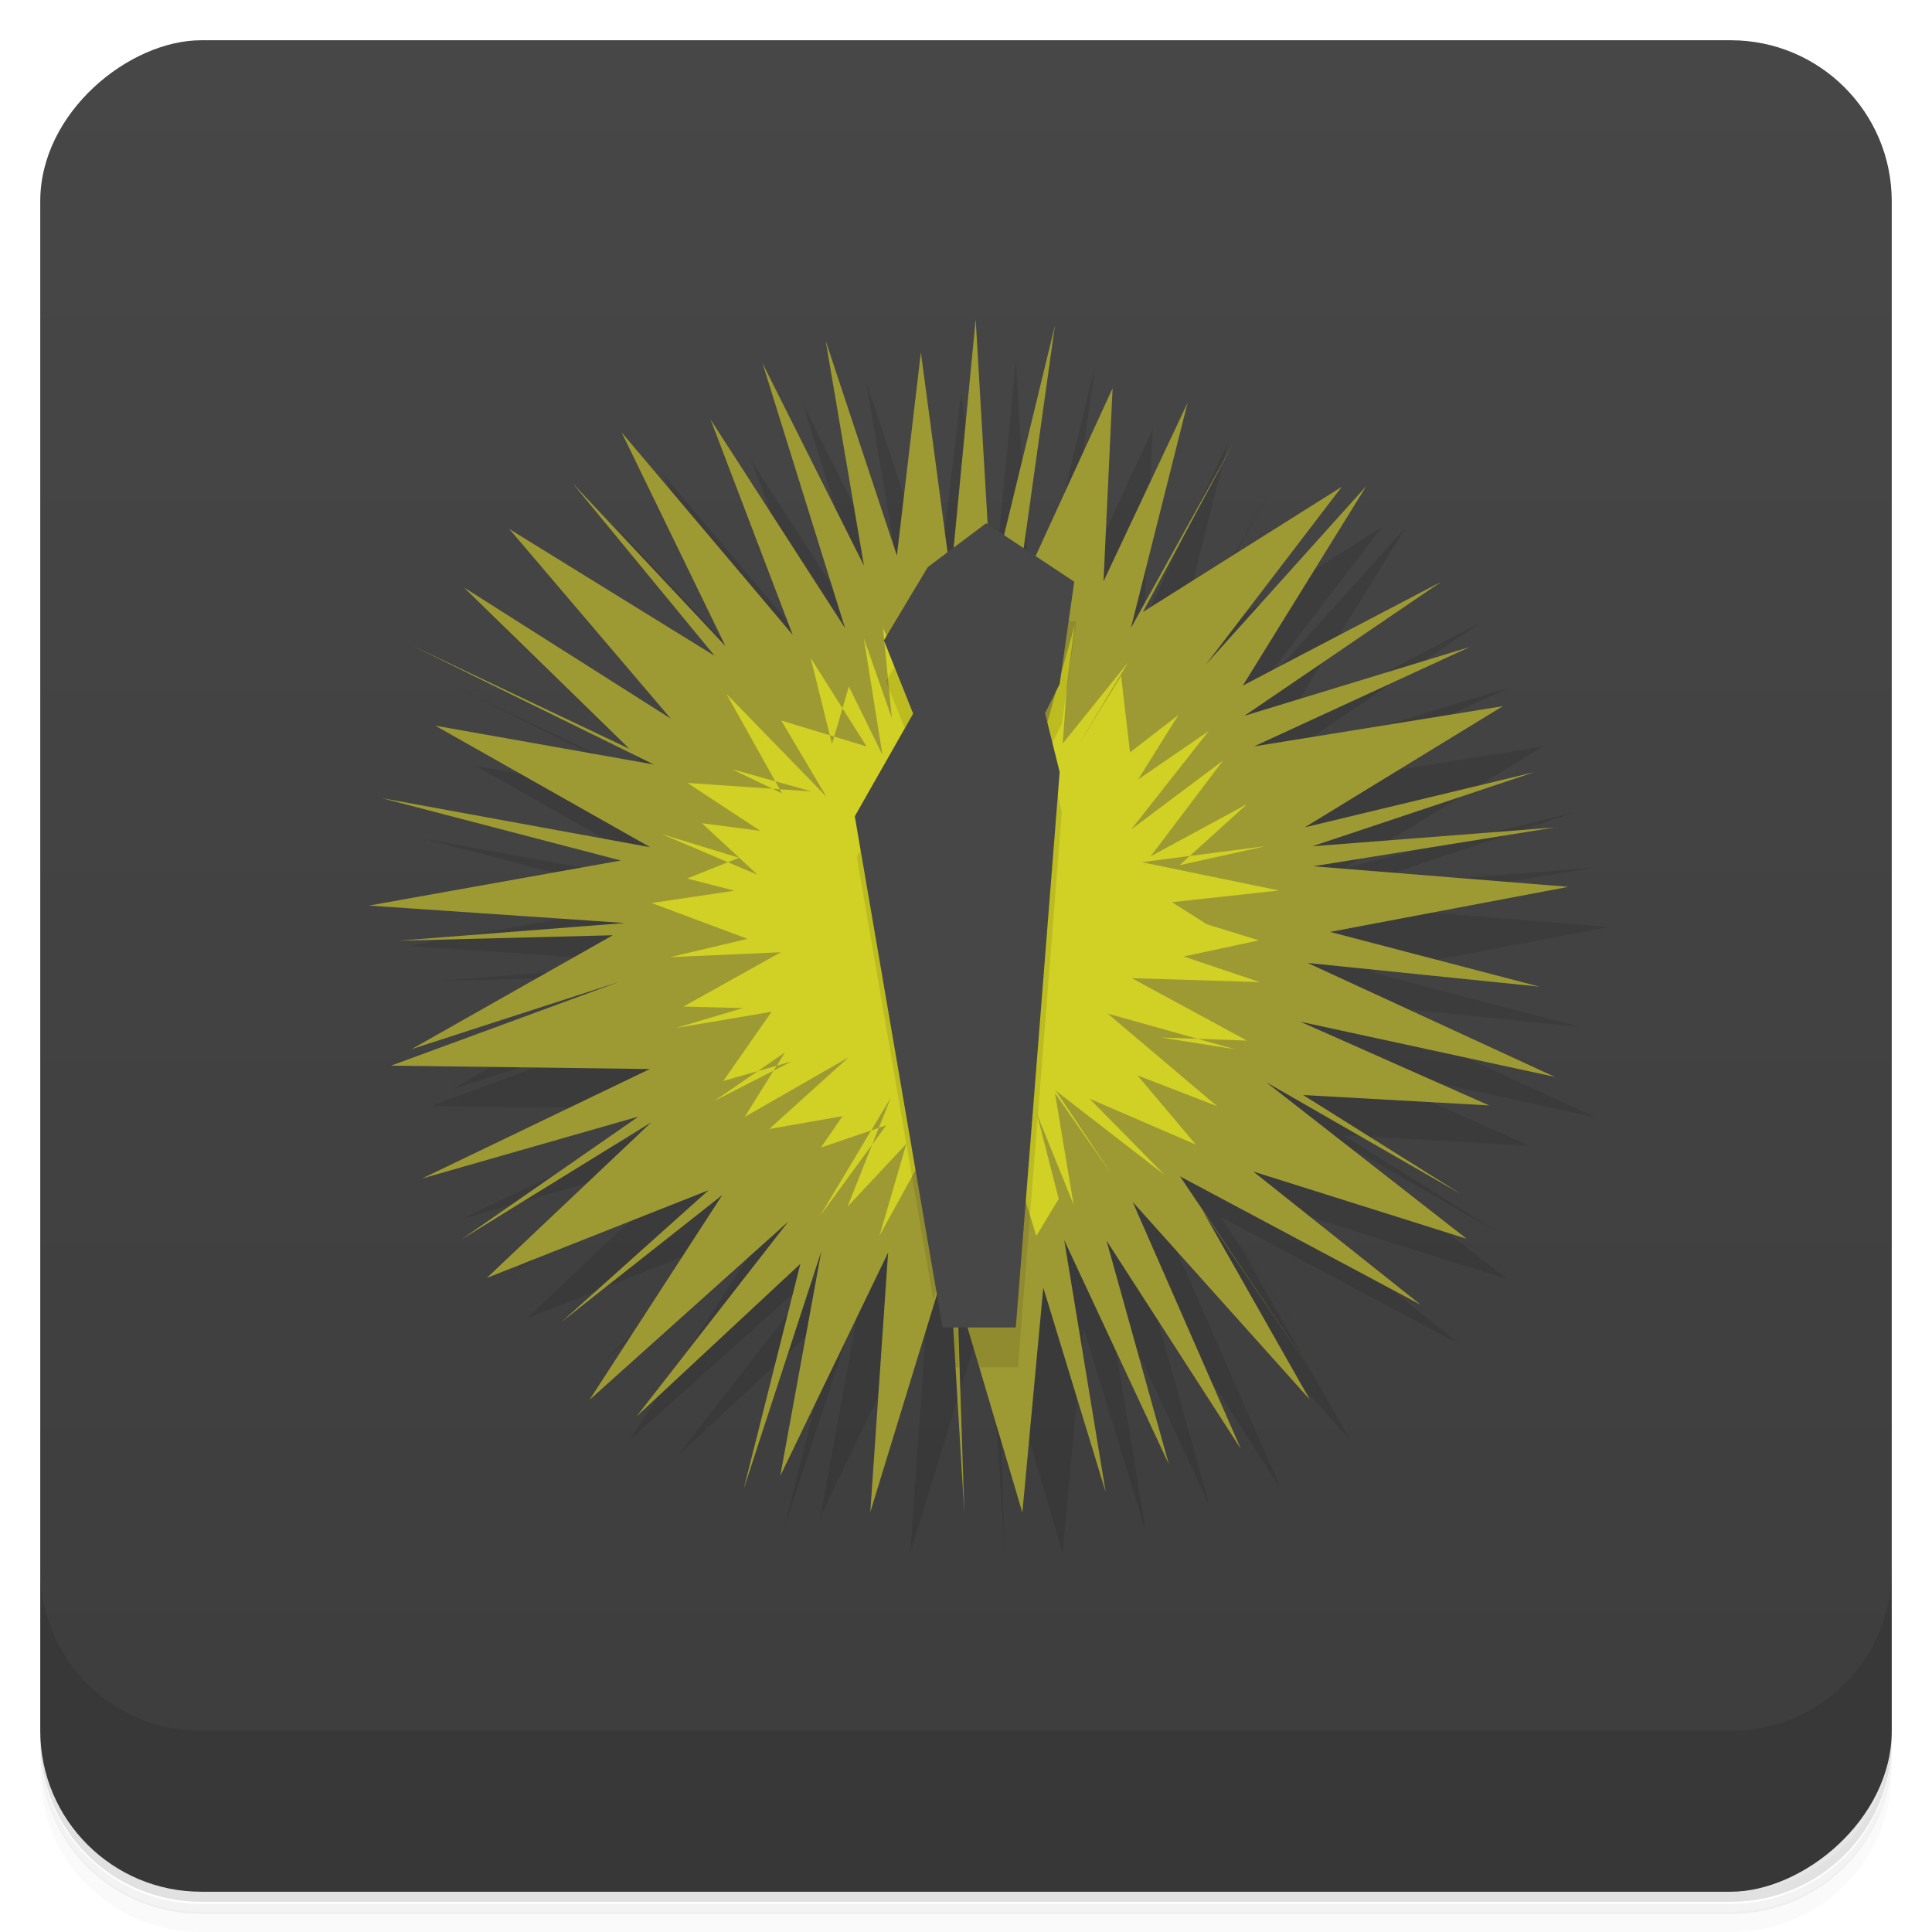 <svg width="48" height="48" version="1.1" viewBox="0 0 48 48" xmlns="http://www.w3.org/2000/svg">
 <defs>
  <linearGradient id="linearGradient4501" x1="-47" x2="-1" y1="2.88e-15" y2="6.12e-17" gradientUnits="userSpaceOnUse">
   <stop style="stop-color:#3d3d3d" offset="0"/>
   <stop style="stop-color:#474747" offset="1"/>
  </linearGradient>
 </defs>
 <path d="m1 43v0.25c0 2.22 1.78 4 4 4h38c2.22 0 4-1.78 4-4v-0.25c0 2.22-1.78 4-4 4h-38c-2.22 0-4-1.78-4-4zm0 0.5v0.5c0 2.22 1.78 4 4 4h38c2.22 0 4-1.78 4-4v-0.5c0 2.22-1.78 4-4 4h-38c-2.22 0-4-1.78-4-4z" style="opacity:.02"/>
 <path d="m1 43.3v0.25c0 2.22 1.78 4 4 4h38c2.22 0 4-1.78 4-4v-0.25c0 2.22-1.78 4-4 4h-38c-2.22 0-4-1.78-4-4z" style="opacity:.05"/>
 <path d="m1 43v0.25c0 2.22 1.78 4 4 4h38c2.22 0 4-1.78 4-4v-0.25c0 2.22-1.78 4-4 4h-38c-2.22 0-4-1.78-4-4z" style="opacity:.1"/>
 <rect transform="rotate(-90)" x="-47" y="1" width="46" height="46" rx="4" style="fill:url(#linearGradient4501)"/>
 <path d="m1 39v4c0 2.22 1.78 4 4 4h38c2.22 0 4-1.78 4-4v-4c0 2.22-1.78 4-4 4h-38c-2.22 0-4-1.78-4-4z" style="opacity:.1"/>
 <path d="m33.8 35.4-2.92-4.32 2.66 4.69-4.4-4.91 2.69 6.14-3.34-5.18 1.55 5.56-2.6-5.57 1.03 6.26-1.55-5.08-0.52 5.59-1.62-5.47 0.179 5.49-0.387-6.4-1.95 6.37 0.443-6.45-2.68 5.55 1.02-5.58-1.93 5.91 1.41-5.6-4.07 3.79 3.77-4.84-4.94 4.43 3.3-5.09-3.99 3.15 3.65-3.27-5.51 2.18 4.09-3.87-4.73 2.92 4.41-3.06-5.38 1.54 5.66-2.72-6.43-0.084 5.66-2.08-5.15 1.67 5-2.83-5.32 0.135 5.62-0.439-6.36-0.433 6.26-1.12-5.94-1.55 6.67 1.22-5.34-3.02 5.43 0.965-6.02-2.96 5.41 2.57-4.11-4.01 5.14 3.26-4.01-4.71 5.1 3.15-3.53-4.29 3.8 4.05-2.58-5.31 4.25 5.03-2.04-5.35 3.34 5.18-2.05-6.58 2.52 5.03-0.952-5.59 1.77 5.34 0.596-5.05 0.744 5.58 0.617-6.4 0.39 6.66 1.58-6.51-0.948 6.75 2.38-5.19-0.226 4.8 2.09-4.44-1.41 5.6 2.54-4.58-2.24 4.18 4.94-3.11-3.38 4.42 3.99-4.44-3.07 4.96 4.93-2.58-4.89 3.33 5.6-1.71-5.36 2.47 6.18-0.999-4.92 3.01 5.7-1.37-5.51 1.84 6.02-0.467-6 0.964 6.34 0.511-5.92 1.12 5.2 1.36-5.76-0.589 6.14 2.83-6.32-1.37 4.69 2.08-4.62-0.258 3.92 2.46-4.84-2.78 4.98 3.89-5.3-1.67 4.16 3.31-5.98-3.19z" style="opacity:.1"/>
 <path d="m32.8 34.4-2.92-4.32 2.66 4.69-4.4-4.91 2.69 6.14-3.34-5.18 1.55 5.56-2.6-5.57 1.03 6.26-1.55-5.08-0.52 5.59-1.62-5.47 0.179 5.49-0.387-6.4-1.95 6.37 0.443-6.45-2.68 5.55 1.02-5.58-1.93 5.91 1.41-5.6-4.07 3.79 3.77-4.84-4.94 4.43 3.3-5.09-3.99 3.15 3.65-3.27-5.51 2.18 4.09-3.87-4.73 2.92 4.41-3.06-5.38 1.54 5.66-2.72-6.43-0.084 5.66-2.08-5.15 1.67 5-2.83-5.32 0.135 5.62-0.439-6.36-0.433 6.26-1.12-5.94-1.55 6.67 1.22-5.34-3.02 5.43 0.965-6.02-2.96 5.41 2.57-4.11-4.01 5.14 3.26-4.01-4.71 5.1 3.15-3.53-4.29 3.8 4.05-2.58-5.31 4.25 5.03-2.04-5.35 3.34 5.18-2.05-6.58 2.52 5.03-0.952-5.59 1.77 5.34 0.596-5.05 0.744 5.58 0.617-6.4 0.39 6.66 1.58-6.51-0.948 6.75 2.38-5.19-0.226 4.8 2.09-4.44-1.41 5.6 2.54-4.58-2.24 4.18 4.94-3.11-3.38 4.42 3.99-4.44-3.07 4.96 4.93-2.58-4.89 3.33 5.6-1.71-5.36 2.47 6.18-0.999-4.92 3.01 5.7-1.37-5.51 1.84 6.02-0.467-6 0.964 6.34 0.511-5.92 1.12 5.2 1.36-5.76-0.589 6.14 2.83-6.32-1.37 4.69 2.08-4.62-0.258 3.92 2.46-4.84-2.78 4.98 3.89-5.3-1.67 4.16 3.31-5.98-3.19z" style="fill:#9e9a33"/>
 <path d="m31.3 24.4-3.18-0.097 2.86 1.55-2.13-0.076 1.83 0.291-3.16-0.885 2.72 2.3-1.98-0.766 1.45 1.72-2.64-1.14 1.86 1.89-2.7-2.09 1.39 2.08-1.41-2.02 0.463 2.77-0.911-2.25 0.542 2.11-0.557 0.919-0.815-2.66-1.58-0.078-1.5 2.73 0.666-2.28-1.46 1.56 1.07-2.7-1.76 2.94 1.65-2.26-1.62 0.552 0.534-0.78-1.82 0.32 1.97-1.78-2.58 1.48 0.998-1.6-1.75 1.2 1.92-0.98-1.7 0.487 1.2-1.72-2.37 0.401 1.66-0.493-1.48-0.037 2.42-1.35-2.75 0.122 1.92-0.455-2.38-0.89 2.06-0.306-1.18-0.302 1.29-0.516-1.92-0.588 2.38 1.01-1.38-1.28 1.45 0.189-1.81-1.19 3.08 0.21-1.98-0.553 1.25 0.602-1.38-2.47 2.48 2.55-1.12-1.89 2.12 0.644-1.39-2.2 0.531 2.14 0.419-1.43 0.834 1.7-0.463-2.9 0.698 1.99-0.222-2.25 0.895 2 0.113-2.21 2.96-0.283-0.088 3.57 0.884-3.14-0.192 1.46-0.106 1.48 1.62-2.01-1.27 2.11 1.1-1.78 0.222 1.9 1.2-0.927-0.998 1.6 1.75-1.2-1.92 2.44 2.28-1.71-1.8 2.38 2.4-1.3-1.68 1.52 2.14-0.473-3.08 0.399 3.41 0.703-2.66 0.291 1.66 1.05-1.26-0.645 1.76 0.543-1.87 0.401z" style="fill:#d0d025"/>
 <path d="m23.1 15.1-1.09 1.82 0.727 1.82-1.45 2.55 1.9 11 0.361-1.18 0.174 2.86h0.1l-0.064-1.94 0.574 1.94h0.959l1.09-13.8-0.361-1.46 0.361-0.727 0.363-2.54z" style="opacity:.1"/>
 <path d="m24.5 13-1.45 1.09-1.09 1.82 0.727 1.82-1.45 2.55 2.18 12.7h1.82l1.09-13.8-0.363-1.46 0.363-0.727 0.363-2.54z" style="fill:#474747"/>
</svg>
